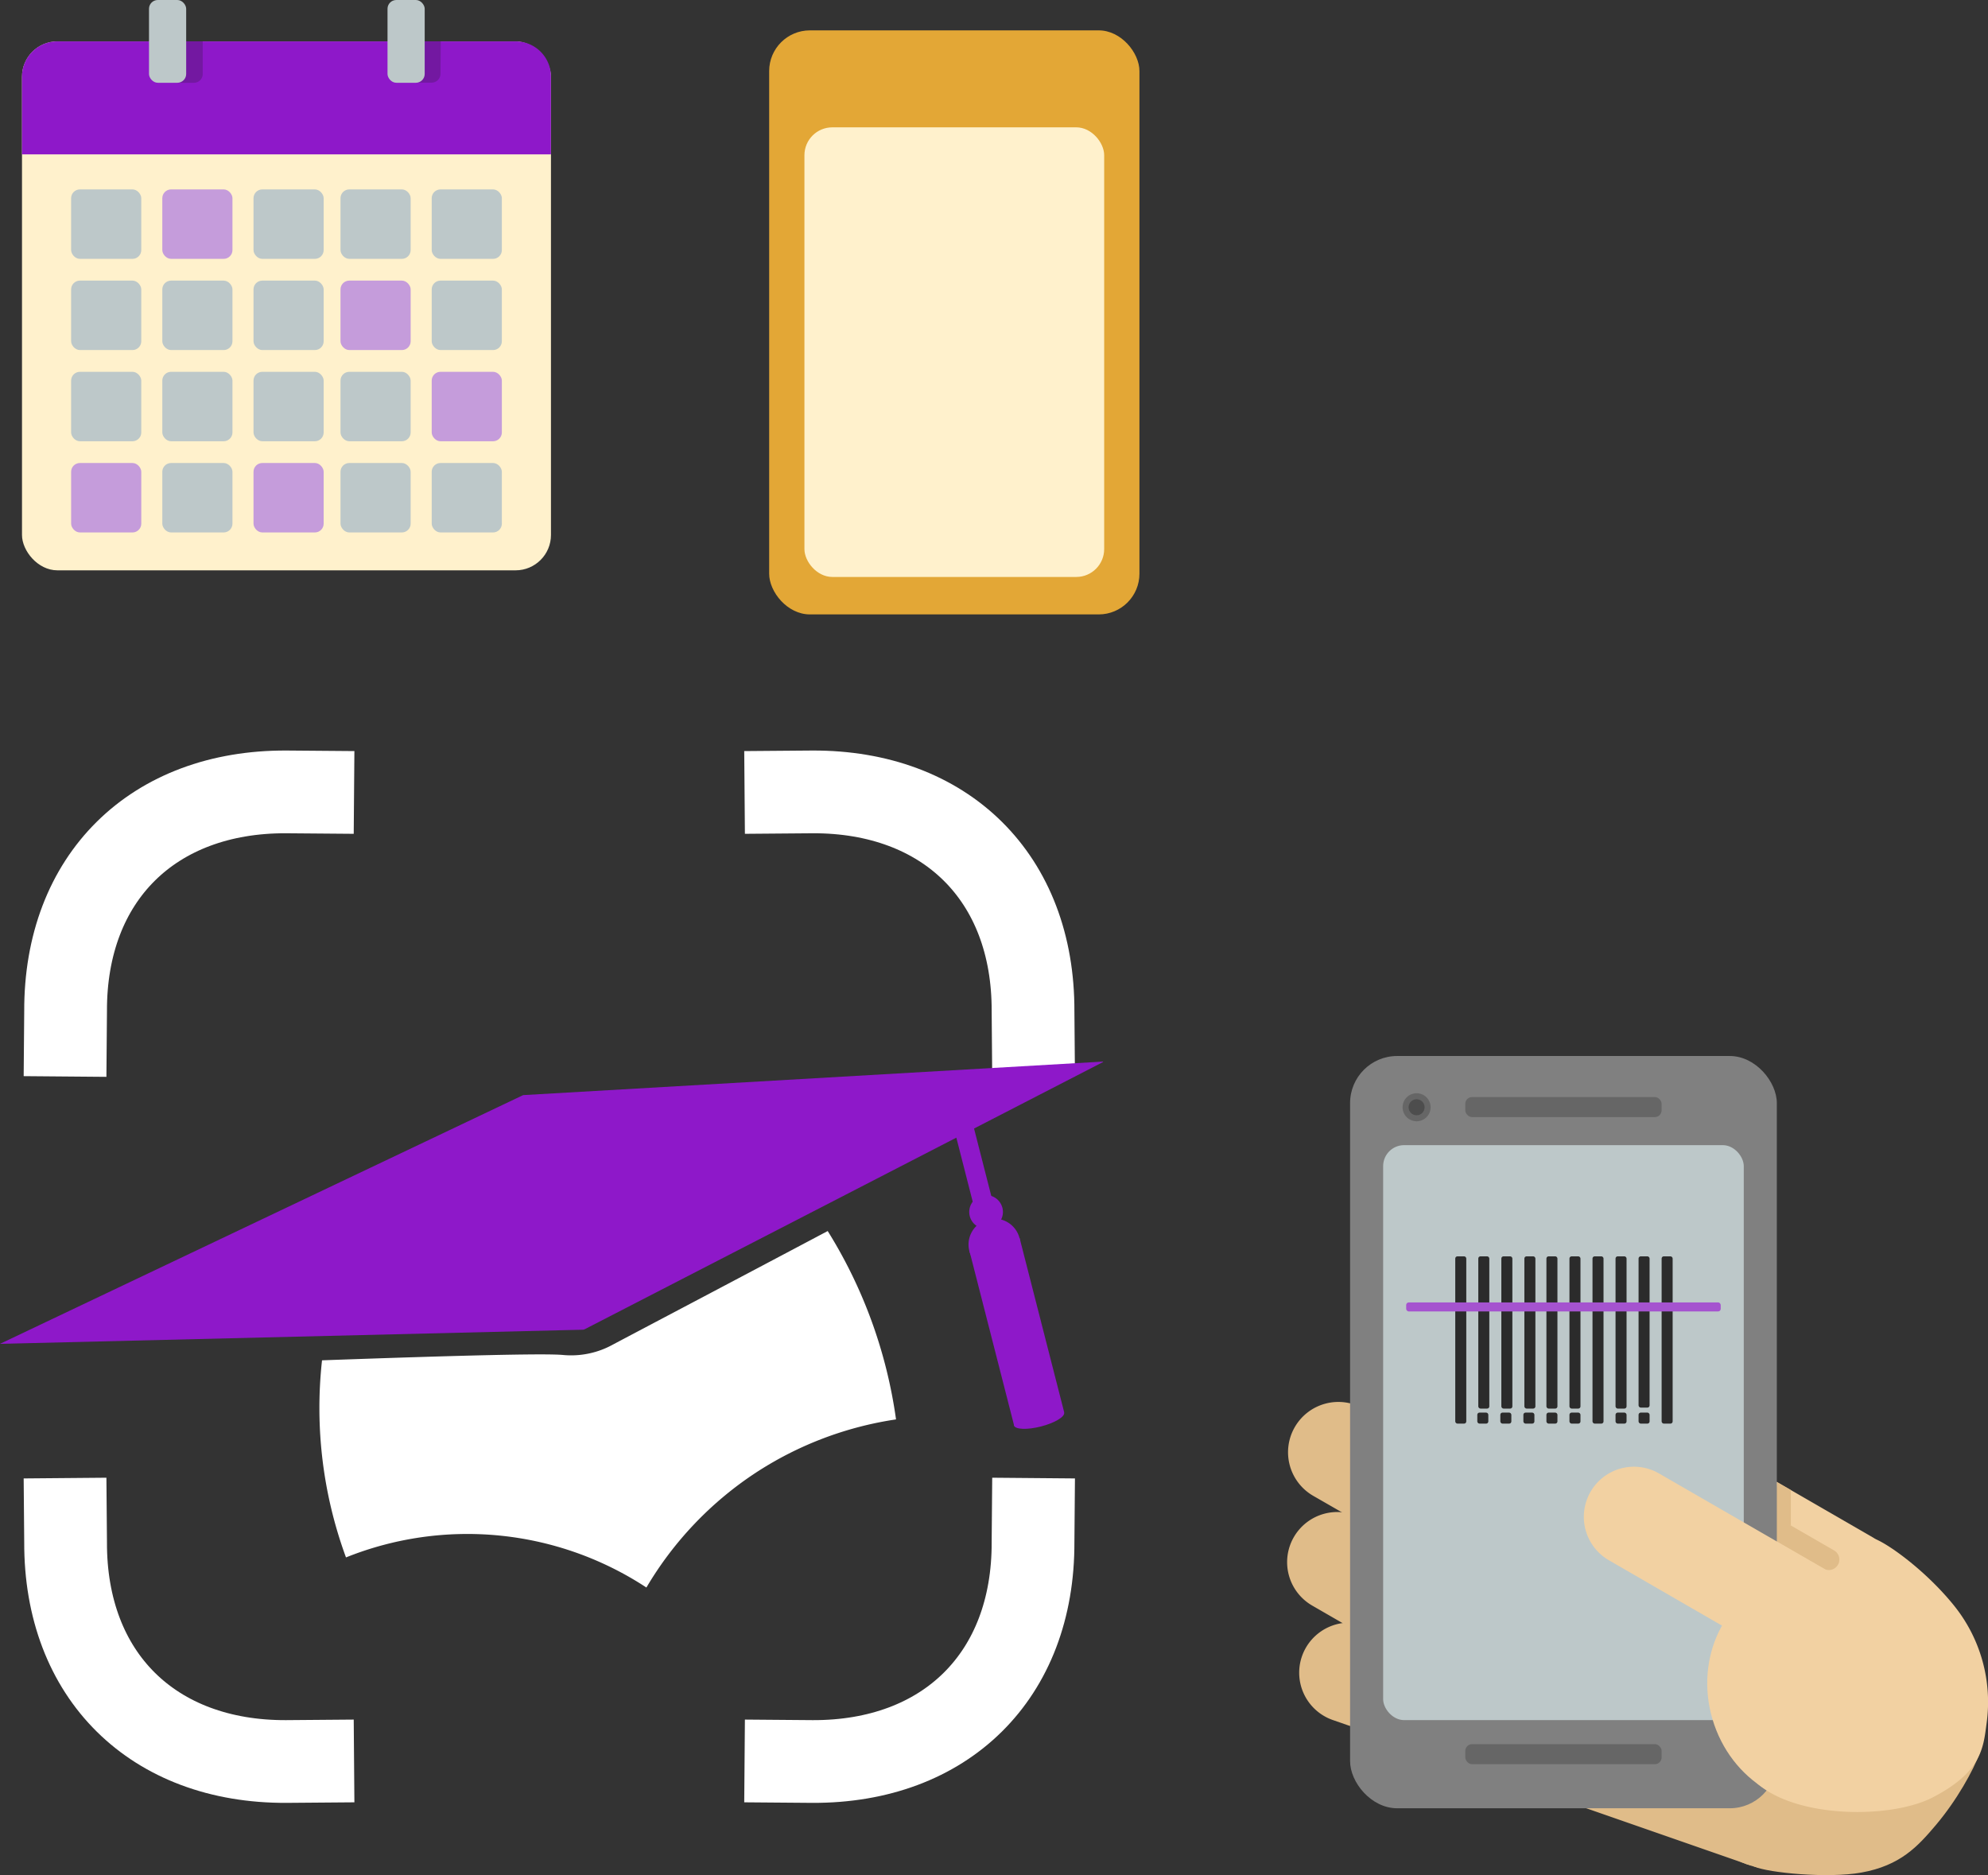 <svg id="Layer_1" data-name="Layer 1" xmlns="http://www.w3.org/2000/svg" xmlns:xlink="http://www.w3.org/1999/xlink" viewBox="0 0 901.98 850.8"><rect x="0" y="0" width="901.98" height="850.8" fill="#333333" stroke="none"/><defs><style>.cls-1,.cls-3{fill:none;}.cls-2{clip-path:url(#clip-path);}.cls-3{stroke:#fff;stroke-miterlimit:10;stroke-width:37.54px;}.cls-4{fill:#fff;}.cls-5{fill:#8e18c9;}.cls-6{fill:#fff1cc;}.cls-7{fill:#7318a1;}.cls-8{fill:#bdc8c9;}.cls-9{fill:#c59cdb;}.cls-10{fill:#e0bc89;}.cls-11{fill:#f0d7b4;}.cls-12{fill:#f2d1a2;}.cls-13{fill:gray;}.cls-14{fill:#666;}.cls-15{fill:#4d4d4d;}.cls-16{fill:#2b2b2b;}.cls-17{fill:#a553cf;}.cls-18{fill:#e3a736;}</style><clipPath id="clip-path" transform="translate(-0.02 -170.22)"><rect class="cls-1" y="499" width="500.5" height="500.5"/></clipPath></defs><title>iAttend-Home-Design</title><g class="cls-2"><g class="cls-2"><path class="cls-3" d="M160.66,529.78l-30.78-.25c-60.31-.25-100.35,38.79-100.1,99.6l-.25,29.53" transform="translate(-0.02 -170.22)"/><path class="cls-3" d="M337.84,529.78l30.78-.25c60.31-.25,100.35,38.79,100.1,99.6l.25,29.53" transform="translate(-0.02 -170.22)"/><path class="cls-3" d="M160.66,969.22l-30.78.25c-60.31.25-100.35-38.79-100.1-99.6l-.25-29" transform="translate(-0.02 -170.22)"/><path class="cls-3" d="M337.84,969.22l30.78.25c60.31.25,100.35-38.79,100.1-99.6l.25-29" transform="translate(-0.02 -170.22)"/><path class="cls-4" d="M343,838.39a158.9,158.9,0,0,1,63.56-24.14,218.22,218.22,0,0,0-31-85.47c-51.87,27.49-89.75,47.41-97.76,51.68a38.57,38.57,0,0,1-10,3.76,39.17,39.17,0,0,1-12.53.78c-8.31-.73-46.38.19-109.14,2.44A196.56,196.56,0,0,0,157,876.87a147.9,147.9,0,0,1,136.3,13.66A159,159,0,0,1,343,838.39" transform="translate(-0.02 -170.22)"/><polyline class="cls-5" points="264.58 603.33 0 609.75 237.36 496.89 500.9 481.65 265.15 603.19"/><rect class="cls-5" x="436.69" y="678.07" width="8.81" height="37.01" transform="translate(-158.82 -39.24) rotate(-14.34)"/><path class="cls-5" d="M454.82,718.23a7.64,7.64,0,1,0-5.51,9.3,7.64,7.64,0,0,0,5.51-9.3" transform="translate(-0.02 -170.22)"/><path class="cls-5" d="M462.59,732a11.75,11.75,0,1,0-8.47,14.3,11.76,11.76,0,0,0,8.47-14.3" transform="translate(-0.02 -170.22)"/><rect class="cls-5" x="449.57" y="733.65" width="23.5" height="81.67" transform="translate(-177.53 -31.77) rotate(-14.35)"/><path class="cls-5" d="M482.82,811.13c.48,1.89-4.22,4.72-10.51,6.33s-11.77,1.38-12.26-.5,4.23-4.72,10.52-6.33,11.77-1.38,12.25.5" transform="translate(-0.02 -170.22)"/></g></g><rect class="cls-6" x="9.98" y="18.78" width="240" height="240" rx="16.05"/><path class="cls-5" d="M10,205a16,16,0,0,1,16-16H234a16,16,0,0,1,16,16v35.26H10Z" transform="translate(-0.02 -170.22)"/><path class="cls-7" d="M192,189c-.27,0-.1-.09.26-.23a5.2,5.2,0,0,1-2.73-1.35,7.05,7.05,0,0,1-1-1.21l-.22-.35a10.27,10.27,0,0,1-.82-2,6.73,6.73,0,0,1-.27-2.14,5.62,5.62,0,0,1,1.46-3.71c-.1-.18-.2-.36-.29-.54a5,5,0,0,1-.68-2.53l.18-1.33,0-.13a1.84,1.84,0,0,1-.21-1.36,8.3,8.3,0,0,0-1.4.09,1.66,1.66,0,0,1-1.88-.91,3.93,3.93,0,0,0-1.45,3v29.46a4,4,0,0,0,4,3.95h8.92a4,4,0,0,0,4-4L200,189C198.81,189,193,189,192,189Z" transform="translate(-0.02 -170.22)"/><path class="cls-7" d="M84,189c-.86,0-6-1.11-6-2,0-.05,2.31,0,4.57,0a6.26,6.26,0,0,1-1-1.11c-1.9-2.67-1.83-6.61-1.42-9.74a7.35,7.35,0,0,1,.57-2.06,1.59,1.59,0,0,1-.86-1.9,8.17,8.17,0,0,0-1.4.09,1.65,1.65,0,0,1-1.88-.91,3.94,3.94,0,0,0-1.46,3v29.46a4,4,0,0,0,4,3.95H88a4,4,0,0,0,4-4L92,189C90.81,189,85,189,84,189Z" transform="translate(-0.02 -170.22)"/><rect class="cls-8" x="67.6" width="16.87" height="37.56" rx="3.99"/><rect class="cls-8" x="175.82" width="16.87" height="37.56" rx="3.99"/><rect class="cls-8" x="32.27" y="85.94" width="31.83" height="31.51" rx="3.99"/><rect class="cls-8" x="32.27" y="127.32" width="31.83" height="31.51" rx="3.99"/><rect class="cls-9" x="73.64" y="85.94" width="31.83" height="31.51" rx="3.99"/><rect class="cls-8" x="73.64" y="127.32" width="31.83" height="31.51" rx="3.99"/><rect class="cls-8" x="115.02" y="85.94" width="31.83" height="31.51" rx="3.99"/><rect class="cls-8" x="115.02" y="127.32" width="31.83" height="31.51" rx="3.99"/><rect class="cls-8" x="195.87" y="85.94" width="31.83" height="31.51" rx="3.99"/><rect class="cls-8" x="195.87" y="127.32" width="31.83" height="31.51" rx="3.99"/><rect class="cls-9" x="154.49" y="127.32" width="31.83" height="31.51" rx="3.99"/><rect class="cls-8" x="32.27" y="168.7" width="31.83" height="31.51" rx="3.99"/><rect class="cls-8" x="73.64" y="168.7" width="31.83" height="31.51" rx="3.99"/><rect class="cls-8" x="115.02" y="168.7" width="31.83" height="31.51" rx="3.99"/><rect class="cls-9" x="195.87" y="168.7" width="31.83" height="31.51" rx="3.99"/><rect class="cls-8" x="154.49" y="168.7" width="31.83" height="31.51" rx="3.99"/><rect class="cls-9" x="32.27" y="210.08" width="31.83" height="31.51" rx="3.99"/><rect class="cls-8" x="73.64" y="210.08" width="31.83" height="31.51" rx="3.99"/><rect class="cls-9" x="115.02" y="210.08" width="31.83" height="31.51" rx="3.99"/><rect class="cls-8" x="195.87" y="210.08" width="31.83" height="31.51" rx="3.99"/><rect class="cls-8" x="154.49" y="210.08" width="31.83" height="31.51" rx="3.99"/><rect class="cls-8" x="154.49" y="85.94" width="31.83" height="31.51" rx="3.99"/><path class="cls-10" d="M795.91,1017.14c6.56,2.86,33.5,5.45,48.63,2.72,17.73-3.18,25.61-11.9,33.64-21.36,9.68-11.41,17.17-25,20-32.72-13.84-15.65-36.65-20.91-55.91-16.82,0,0-30.19-8.24-40,42.27-.2,1,0,13.69-.46,16.36C800.91,1013.5,792.28,1015.77,795.91,1017.14Z" transform="translate(-0.02 -170.22)"/><circle class="cls-11" cx="831.35" cy="732.38" r="39.09"/><path class="cls-12" d="M761.22,816.64l88.27,51a22.75,22.75,0,0,1,8.33,31.07h0A22.74,22.74,0,0,1,826.75,907l-88.28-51A22.74,22.74,0,0,1,730.15,825h0A22.75,22.75,0,0,1,761.22,816.64Z" transform="translate(-0.02 -170.22)"/><path class="cls-10" d="M767.61,836.43l64.55,37.27a4.77,4.77,0,0,1,1.75,6.52h0a4.77,4.77,0,0,1-6.52,1.74l-64.55-37.27a4.75,4.75,0,0,1-1.75-6.51h0A4.77,4.77,0,0,1,767.61,836.43Z" transform="translate(-0.02 -170.22)"/><circle class="cls-10" cx="806.35" cy="807.38" r="40.91"/><path class="cls-10" d="M618.62,809.36l66.71,38.34a22.84,22.84,0,0,1,8.42,31.17h0a22.82,22.82,0,0,1-31.16,8.41l-66.72-38.34a22.82,22.82,0,0,1-8.41-31.16h0A22.82,22.82,0,0,1,618.62,809.36Z" transform="translate(-0.02 -170.22)"/><path class="cls-10" d="M618.12,859.32l66.41,38.34a22.75,22.75,0,0,1,8.33,31.07h0a22.75,22.75,0,0,1-31.07,8.33l-66.41-38.34a22.75,22.75,0,0,1-8.33-31.07h0A22.75,22.75,0,0,1,618.12,859.32Z" transform="translate(-0.02 -170.22)"/><path class="cls-10" d="M791.93,1015.83,604.74,950.65a22.73,22.73,0,0,1-14-28.93v0h0a22.73,22.73,0,0,1,28.92-14l0,0,187.19,65.18a22.73,22.73,0,0,1,14,28.91l0,.05h0a22.73,22.73,0,0,1-28.92,14Z" transform="translate(-0.02 -170.22)"/><polygon class="cls-10" points="812.53 692.19 812.53 676.09 806.29 672.49 804.47 688.75 812.53 692.19"/><rect class="cls-13" x="612.55" y="479.14" width="193.62" height="341.33" rx="21.36"/><rect class="cls-14" x="664.82" y="497.77" width="89.08" height="9.09" rx="3.07"/><circle class="cls-14" cx="642.73" cy="502.4" r="6.36"/><circle class="cls-15" cx="642.73" cy="502.4" r="3.64"/><rect class="cls-14" x="664.82" y="791.38" width="89.08" height="9.09" rx="3.07"/><rect class="cls-8" x="627.55" y="519.59" width="163.62" height="260.88" rx="9.52"/><path class="cls-12" d="M752.72,838.76l85.1,49.13A22.75,22.75,0,0,1,846.15,919h0a22.75,22.75,0,0,1-31.07,8.33L730,878.16a22.76,22.76,0,0,1-8.33-31.08h0A22.74,22.74,0,0,1,752.72,838.76Z" transform="translate(-0.02 -170.22)"/><ellipse class="cls-12" cx="822.97" cy="936.67" rx="47.95" ry="52.72" transform="translate(-231.46 100.98) rotate(-16.44)"/><path class="cls-12" d="M901.36,952.14A69.75,69.75,0,0,0,886.81,899c-12.27-15.33-29-27.61-35.9-30.46-13.94,37.73-39.69,73.18-53.63,110.9,18.44,16,60.8,16,79.53,6.37C899.08,974.28,899.88,963.42,901.36,952.14Z" transform="translate(-0.02 -170.22)"/><rect class="cls-16" x="660.27" y="570.04" width="5" height="75.9" rx="0.98"/><rect class="cls-16" x="670.72" y="570.04" width="5" height="69.08" rx="0.98"/><rect class="cls-16" x="681.18" y="570.04" width="5" height="69.08" rx="0.98"/><rect class="cls-16" x="691.63" y="570.04" width="5" height="69.08" rx="0.98"/><rect class="cls-16" x="701.63" y="570.04" width="5" height="69.08" rx="0.98"/><rect class="cls-16" x="712.08" y="570.04" width="5" height="69.08" rx="0.98"/><rect class="cls-16" x="722.54" y="570.04" width="5" height="75.9" rx="0.98"/><rect class="cls-16" x="732.99" y="570.04" width="5" height="69.08" rx="0.98"/><rect class="cls-16" x="743.44" y="570.04" width="5" height="68.63" rx="0.98"/><rect class="cls-16" x="753.9" y="570.04" width="5" height="75.9" rx="0.98"/><rect class="cls-16" x="732.99" y="640.94" width="5" height="5" rx="0.98"/><rect class="cls-16" x="743.44" y="640.94" width="5" height="5" rx="0.98"/><rect class="cls-16" x="712.08" y="640.94" width="5" height="5" rx="0.98"/><rect class="cls-16" x="701.63" y="640.94" width="5" height="5" rx="0.98"/><rect class="cls-16" x="691.18" y="640.94" width="5" height="5" rx="0.98"/><rect class="cls-16" x="680.72" y="640.94" width="5" height="5" rx="0.98"/><rect class="cls-16" x="670.27" y="640.94" width="5" height="5" rx="0.98"/><rect class="cls-17" x="638" y="590.95" width="142.71" height="4.09" rx="1.17"/><rect class="cls-18" x="348.98" y="13.78" width="168" height="265" rx="18.48"/><rect class="cls-6" x="364.98" y="57.78" width="136" height="204" rx="12.65"/></svg>
